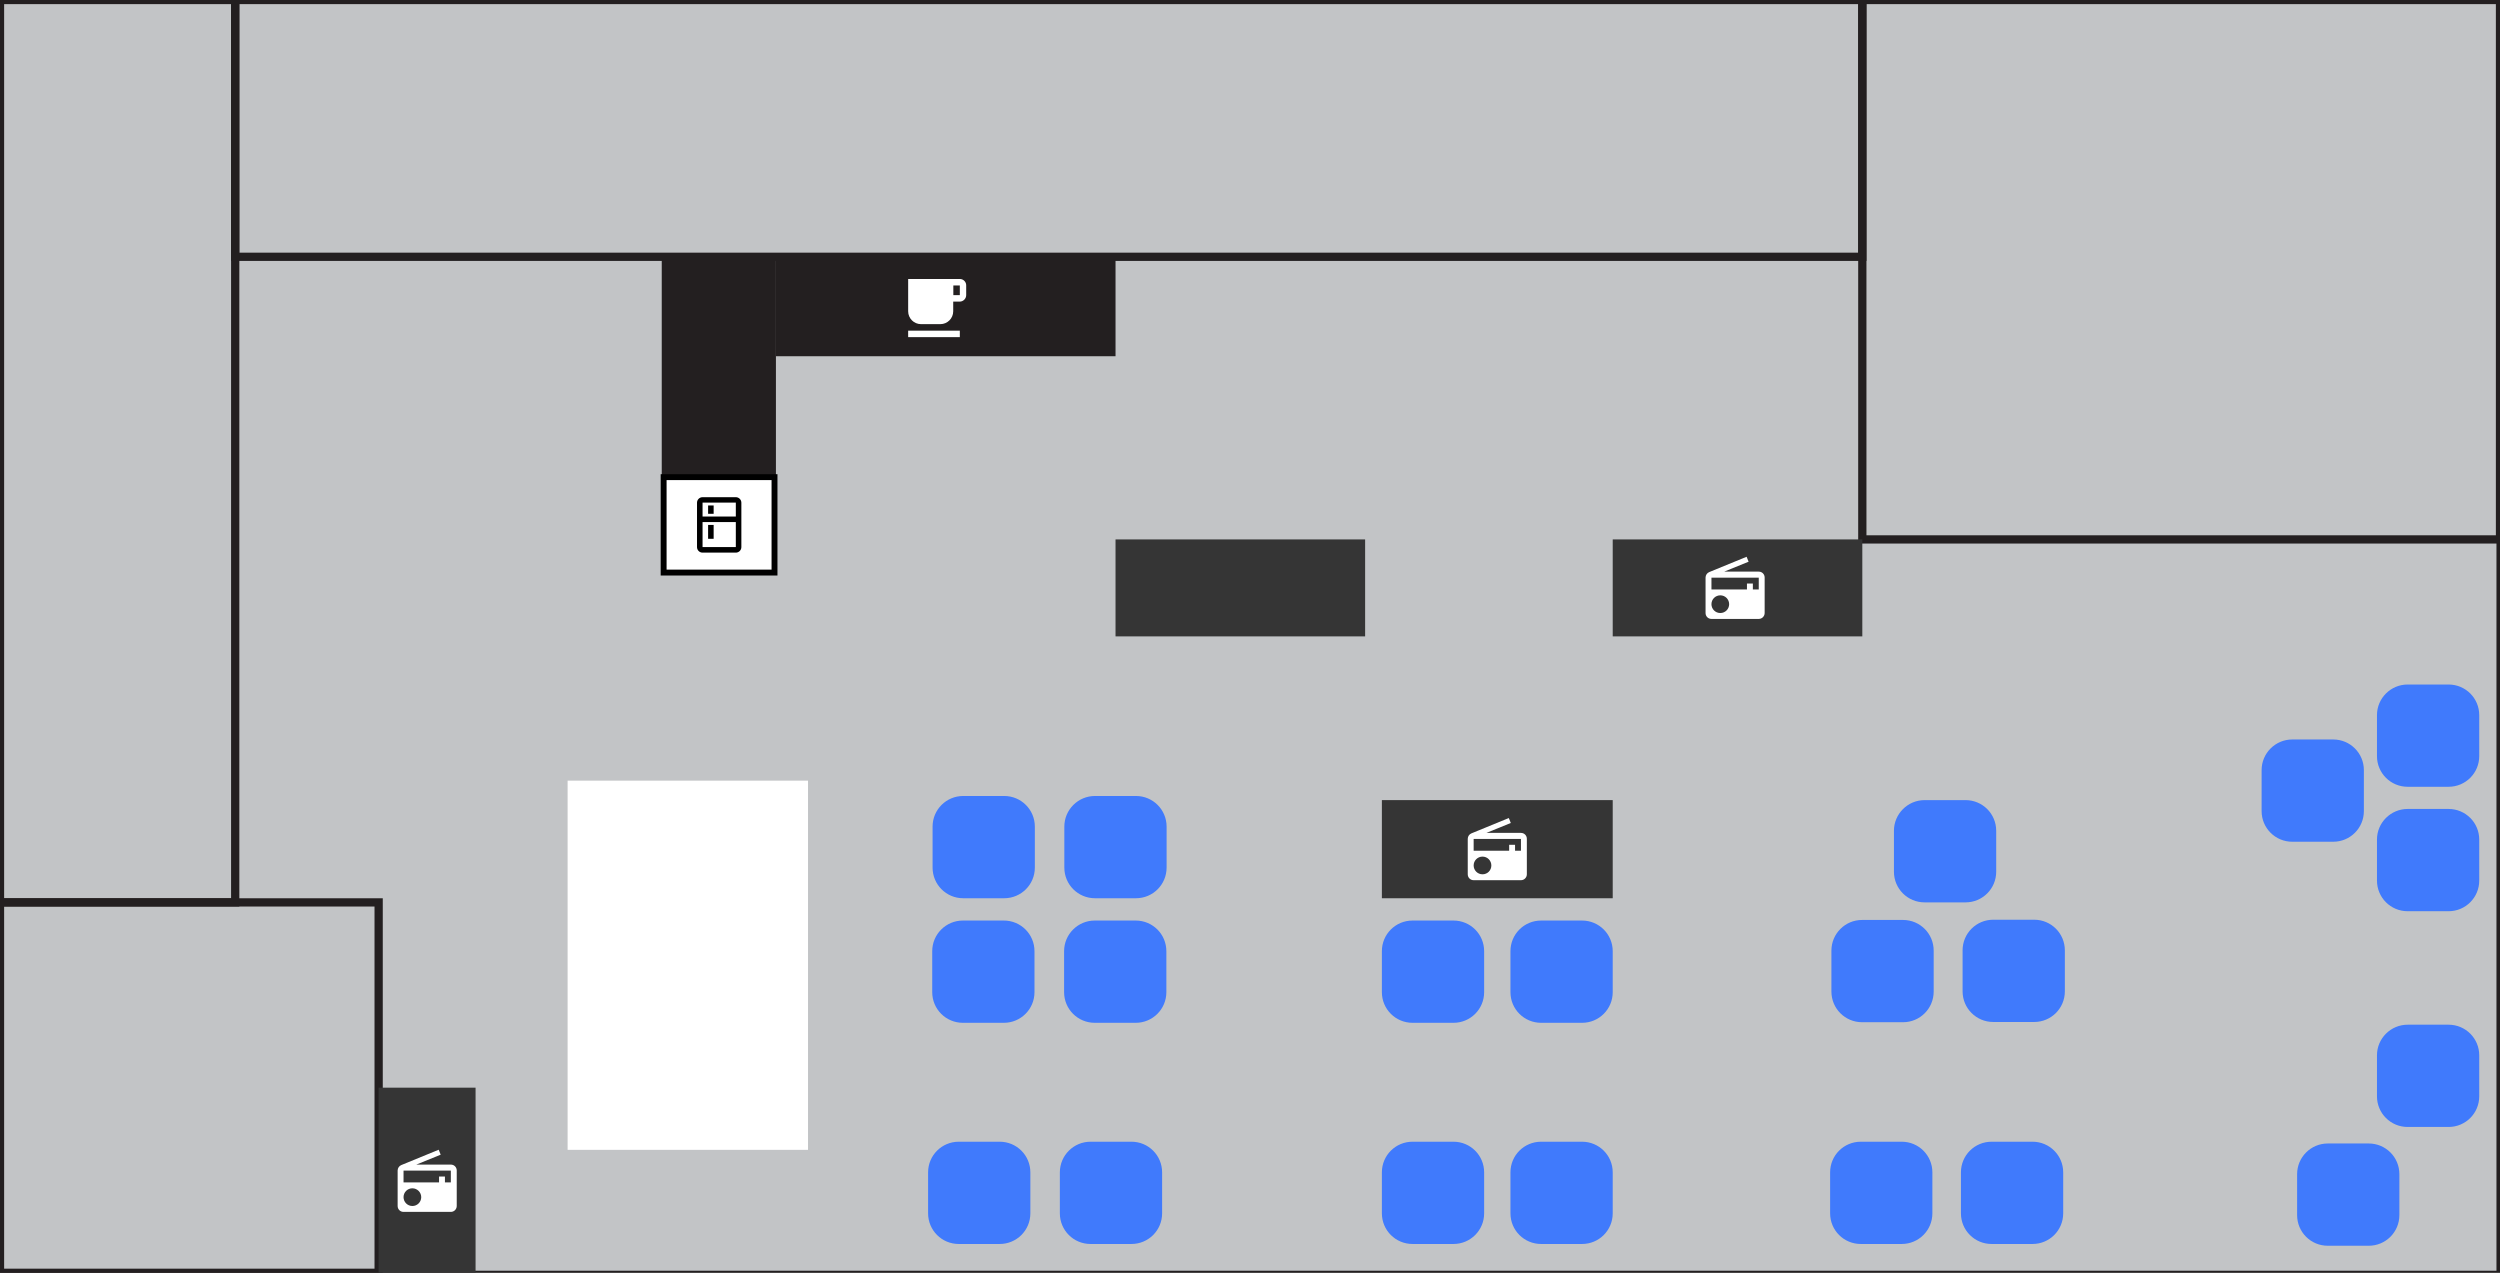<?xml version="1.0" encoding="utf-8"?>
<!-- Generator: Adobe Illustrator 24.0.3, SVG Export Plug-In . SVG Version: 6.00 Build 0)  -->
<svg version="1.1" id="Layer_1" xmlns="http://www.w3.org/2000/svg" xmlns:xlink="http://www.w3.org/1999/xlink" x="0px" y="0px"
	 viewBox="0 0 2119.4 1079" style="enable-background:new 0 0 2119.4 1079;" xml:space="preserve">
<rect x="0" y="0" width="2119.4" height="1079" fill="#333333" stroke="none"/>
<style type="text/css">
	.st0{fill:#C2C4C6;stroke:#231F20;stroke-width:6;stroke-miterlimit:10;}
	.st1{fill:#407afc;}
	.st2{fill:none;stroke:#231F20;stroke-width:7;stroke-miterlimit:10;}
	.st3{fill:#231F20;}
	.st4{fill:#353535;}
	.st5{fill:none;}
	.st6{fill:#FFFFFF;}
	.st7{fill:#FFFFFF;stroke:#000000;stroke-width:5;stroke-miterlimit:10;}
</style>
<rect class="st0" width="2119.4" height="1080.3"/>
<g id="_20" data-name="20">
	<path class="st1" d="M928.3,674.8h34.7c14.4,0,26,11.6,26,26v34.7c0,14.4-11.6,26-26,26h-34.7c-14.4,0-26-11.6-26-26v-34.7
		C902.3,686.4,914,674.8,928.3,674.8z"/>
</g>
<g id="_19" data-name="19">
	<path class="st1" d="M928.1,780.4h34.7c14.4,0,26,11.6,26,26v34.7c0,14.4-11.6,26-26,26h-34.7c-14.4,0-26-11.6-26-26v-34.7
		C902.1,792,913.8,780.4,928.1,780.4z"/>
</g>
<g id="_18" data-name="18">
	<path class="st1" d="M924.5,967.9h34.7c14.4,0,26,11.6,26,26v34.7c0,14.4-11.6,26-26,26h-34.7c-14.4,0-26-11.6-26-26v-34.7
		C898.5,979.5,910.2,967.9,924.5,967.9z"/>
</g>
<g id="_17" data-name="17">
	<path class="st1" d="M1943.3,626.9h34.7c14.4,0,26,11.6,26,26v34.7c0,14.4-11.6,26-26,26h-34.7c-14.4,0-26-11.6-26-26v-34.7
		C1917.3,638.5,1929,626.9,1943.3,626.9z"/>
</g>
<g id="_16" data-name="16">
	<path class="st1" d="M1973.4,969.4h34.7c14.4,0,26,11.6,26,26v34.7c0,14.4-11.6,26-26,26h-34.7c-14.4,0-26-11.6-26-26v-34.7
		C1947.4,981.1,1959,969.4,1973.4,969.4z"/>
</g>
<g id="_15" data-name="15">
	<path class="st1" d="M2041.1,868.7h34.7c14.4,0,26,11.6,26,26v34.7c0,14.4-11.6,26-26,26h-34.7c-14.4,0-26-11.6-26-26v-34.7
		C2015.1,880.3,2026.8,868.7,2041.1,868.7z"/>
</g>
<g id="_14" data-name="14">
	<path class="st1" d="M2041.1,685.8h34.7c14.4,0,26,11.6,26,26v34.7c0,14.4-11.6,26-26,26h-34.7c-14.4,0-26-11.6-26-26v-34.7
		C2015.1,697.4,2026.8,685.8,2041.1,685.8z"/>
</g>
<g id="_13" data-name="13">
	<path class="st1" d="M2041.1,580.3h34.7c14.4,0,26,11.6,26,26V641c0,14.4-11.6,26-26,26h-34.7c-14.4,0-26-11.6-26-26v-34.7
		C2015.1,591.9,2026.8,580.3,2041.1,580.3z"/>
</g>
<g id="_12" data-name="12">
	<path class="st1" d="M812.8,967.9h34.7c14.4,0,26,11.6,26,26v34.7c0,14.4-11.6,26-26,26h-34.7c-14.4,0-26-11.6-26-26v-34.7
		C786.8,979.5,798.4,967.9,812.8,967.9z"/>
</g>
<g id="_11" data-name="11">
	<path class="st1" d="M816.3,780.4H851c14.4,0,26,11.6,26,26v34.7c0,14.4-11.6,26-26,26h-34.7c-14.4,0-26-11.6-26-26v-34.7
		C790.3,792,802,780.4,816.3,780.4z"/>
</g>
<g id="_10" data-name="10">
	<path class="st1" d="M816.6,674.8h34.7c14.4,0,26,11.6,26,26v34.7c0,14.4-11.6,26-26,26h-34.7c-14.4,0-26-11.6-26-26v-34.7
		C790.6,686.4,802.2,674.8,816.6,674.8z"/>
</g>
<g id="_9" data-name="9">
	<path class="st1" d="M1197.5,967.9h34.7c14.4,0,26,11.6,26,26v34.7c0,14.4-11.6,26-26,26h-34.7c-14.4,0-26-11.6-26-26v-34.7
		C1171.5,979.5,1183.1,967.9,1197.5,967.9z"/>
</g>
<g id="_8" data-name="8">
	<path class="st1" d="M1197.5,780.4h34.7c14.4,0,26,11.6,26,26v34.7c0,14.4-11.6,26-26,26h-34.7c-14.4,0-26-11.6-26-26v-34.7
		C1171.5,792,1183.1,780.4,1197.5,780.4z"/>
</g>
<g id="_7" data-name="7">
	<path class="st1" d="M1306.5,967.9h34.7c14.4,0,26,11.6,26,26v34.7c0,14.4-11.6,26-26,26h-34.7c-14.4,0-26-11.6-26-26v-34.7
		C1280.5,979.5,1292.1,967.9,1306.5,967.9z"/>
</g>
<g id="_6" data-name="6">
	<path class="st1" d="M1306.5,780.4h34.7c14.4,0,26,11.6,26,26v34.7c0,14.4-11.6,26-26,26h-34.7c-14.4,0-26-11.6-26-26v-34.7
		C1280.5,792,1292.1,780.4,1306.5,780.4z"/>
</g>
<g id="_5" data-name="5">
	<path class="st1" d="M1577.5,967.9h34.7c14.4,0,26,11.6,26,26v34.7c0,14.4-11.6,26-26,26h-34.7c-14.4,0-26-11.6-26-26v-34.7
		C1551.5,979.5,1563.1,967.9,1577.5,967.9z"/>
</g>
<g id="_4" data-name="4">
	<path class="st1" d="M1578.6,779.9h34.7c14.4,0,26,11.6,26,26v34.7c0,14.4-11.6,26-26,26h-34.7c-14.4,0-26-11.6-26-26v-34.7
		C1552.6,791.6,1564.2,779.9,1578.6,779.9z"/>
</g>
<g id="_3" data-name="3">
	<path class="st1" d="M1688.4,967.9h34.7c14.4,0,26,11.6,26,26v34.7c0,14.4-11.6,26-26,26h-34.7c-14.4,0-26-11.6-26-26v-34.7
		C1662.4,979.5,1674,967.9,1688.4,967.9z"/>
</g>
<g id="_2" data-name="2">
	<path class="st1" d="M1689.8,779.7h34.7c14.4,0,26,11.6,26,26v34.7c0,14.4-11.6,26-26,26h-34.7c-14.4,0-26-11.6-26-26v-34.7
		C1663.8,791.3,1675.4,779.7,1689.8,779.7z"/>
</g>
<g id="_1" data-name="1">
	<path class="st1" d="M1631.6,678.3h34.7c14.4,0,26,11.6,26,26V739c0,14.4-11.6,26-26,26h-34.7c-14.4,0-26-11.6-26-26v-34.7
		C1605.6,690,1617.3,678.3,1631.6,678.3z"/>
</g>
<rect x="199.4" class="st2" width="1379.4" height="217.7"/>
<rect class="st2" width="199.4" height="765"/>
<rect x="1578.8" class="st2" width="540.6" height="457.3"/>
<rect y="765" class="st2" width="321" height="314"/>
<rect x="561" y="217.7" class="st3" width="96.8" height="188.8"/>
<rect x="657.8" y="217.7" class="st3" width="287.9" height="84.3"/>
<rect x="1171.5" y="678.3" class="st4" width="195.7" height="83.2"/>
<rect x="1367.2" y="457.3" class="st4" width="211.6" height="82.2"/>
<rect x="945.7" y="457.3" class="st4" width="211.6" height="82.2"/>
<rect x="283" y="960" transform="matrix(6.123234e-17 -1 1 6.123234e-17 -639.029 1363.257)" class="st4" width="158.2" height="82.2"/>
<path class="st5" d="M1420.8,468.3h60.1v60.1h-60.1V468.3z"/>
<path class="st6" d="M1449,485c-1.8,0.7-3.1,2.6-3.1,4.6v30.1c0,2.8,2.2,5,5,5h40.1c2.8,0,5-2.3,5-5v-30.1c0-2.8-2.2-5-5-5h-29.3
	l20.7-8.4l-1.7-4.2L1449,485z M1458.4,519.7c-4.2,0-7.5-3.4-7.5-7.5c0-4.2,3.4-7.5,7.5-7.5c4.2,0,7.5,3.4,7.5,7.5
	C1465.9,516.3,1462.6,519.7,1458.4,519.7z M1491,499.7h-5v-5h-5v5h-30.1v-10h40.1V499.7z"/>
<path class="st6" d="M1247.4,706.5c-1.8,0.7-3.1,2.6-3.1,4.6v30.1c0,2.8,2.2,5,5,5h40.1c2.8,0,5-2.3,5-5v-30.1c0-2.8-2.2-5-5-5
	h-29.3l20.7-8.4l-1.7-4.2L1247.4,706.5z M1256.8,741.2c-4.2,0-7.5-3.4-7.5-7.5c0-4.2,3.4-7.5,7.5-7.5c4.2,0,7.5,3.4,7.5,7.5
	C1264.3,737.9,1261,741.2,1256.8,741.2z M1289.4,721.2h-5v-5h-5v5h-30.1v-10h40.1V721.2z"/>
<path class="st6" d="M340.2,987.7c-1.8,0.7-3.1,2.6-3.1,4.6v30.1c0,2.8,2.2,5,5,5h40.1c2.8,0,5-2.3,5-5v-30.1c0-2.8-2.2-5-5-5h-29.3
	l20.7-8.4l-1.7-4.2L340.2,987.7z M349.6,1022.4c-4.2,0-7.5-3.4-7.5-7.5c0-4.2,3.4-7.5,7.5-7.5s7.5,3.4,7.5,7.5
	C357.1,1019.1,353.7,1022.4,349.6,1022.4z M382.2,1002.4h-5v-5h-5v5h-30.1v-10h40.1V1002.4z"/>
<path class="st5" d="M685,302.1h65.7v65.7H685V302.1z"/>
<path class="st6" d="M813.7,236.5h-43.8v27.4c0,6,4.9,10.9,10.9,10.9h16.4c6,0,10.9-4.9,10.9-10.9v-8.2h5.5c3,0,5.5-2.5,5.5-5.5V242
	C819.2,239,816.7,236.5,813.7,236.5z M813.7,250.2h-5.5V242h5.5V250.2z M769.9,280.3h43.8v5.5h-43.8V280.3z"/>
<path class="st5" d="M581.2,429.1h56.4v56.4h-56.4V429.1z"/>
<rect x="562.6" y="404.5" class="st7" width="94" height="80.9"/>
<path d="M623.8,421.5l-28.2,0c-2.6,0-4.7,2.1-4.7,4.7v37.6c0,2.6,2.1,4.7,4.7,4.7h28.2c2.6,0,4.7-2.1,4.7-4.7v-37.6
	C628.5,423.6,626.4,421.5,623.8,421.5z M623.8,463.8h-28.2v-21.2h28.2V463.8z M623.8,437.9h-28.2v-11.8h28.2V437.9z M600.3,428.5
	h4.7v7.1h-4.7V428.5z M600.3,445h4.7v11.8h-4.7V445z"/>
<rect x="481.2" y="661.8" class="st6" width="203.8" height="313"/>
</svg>
